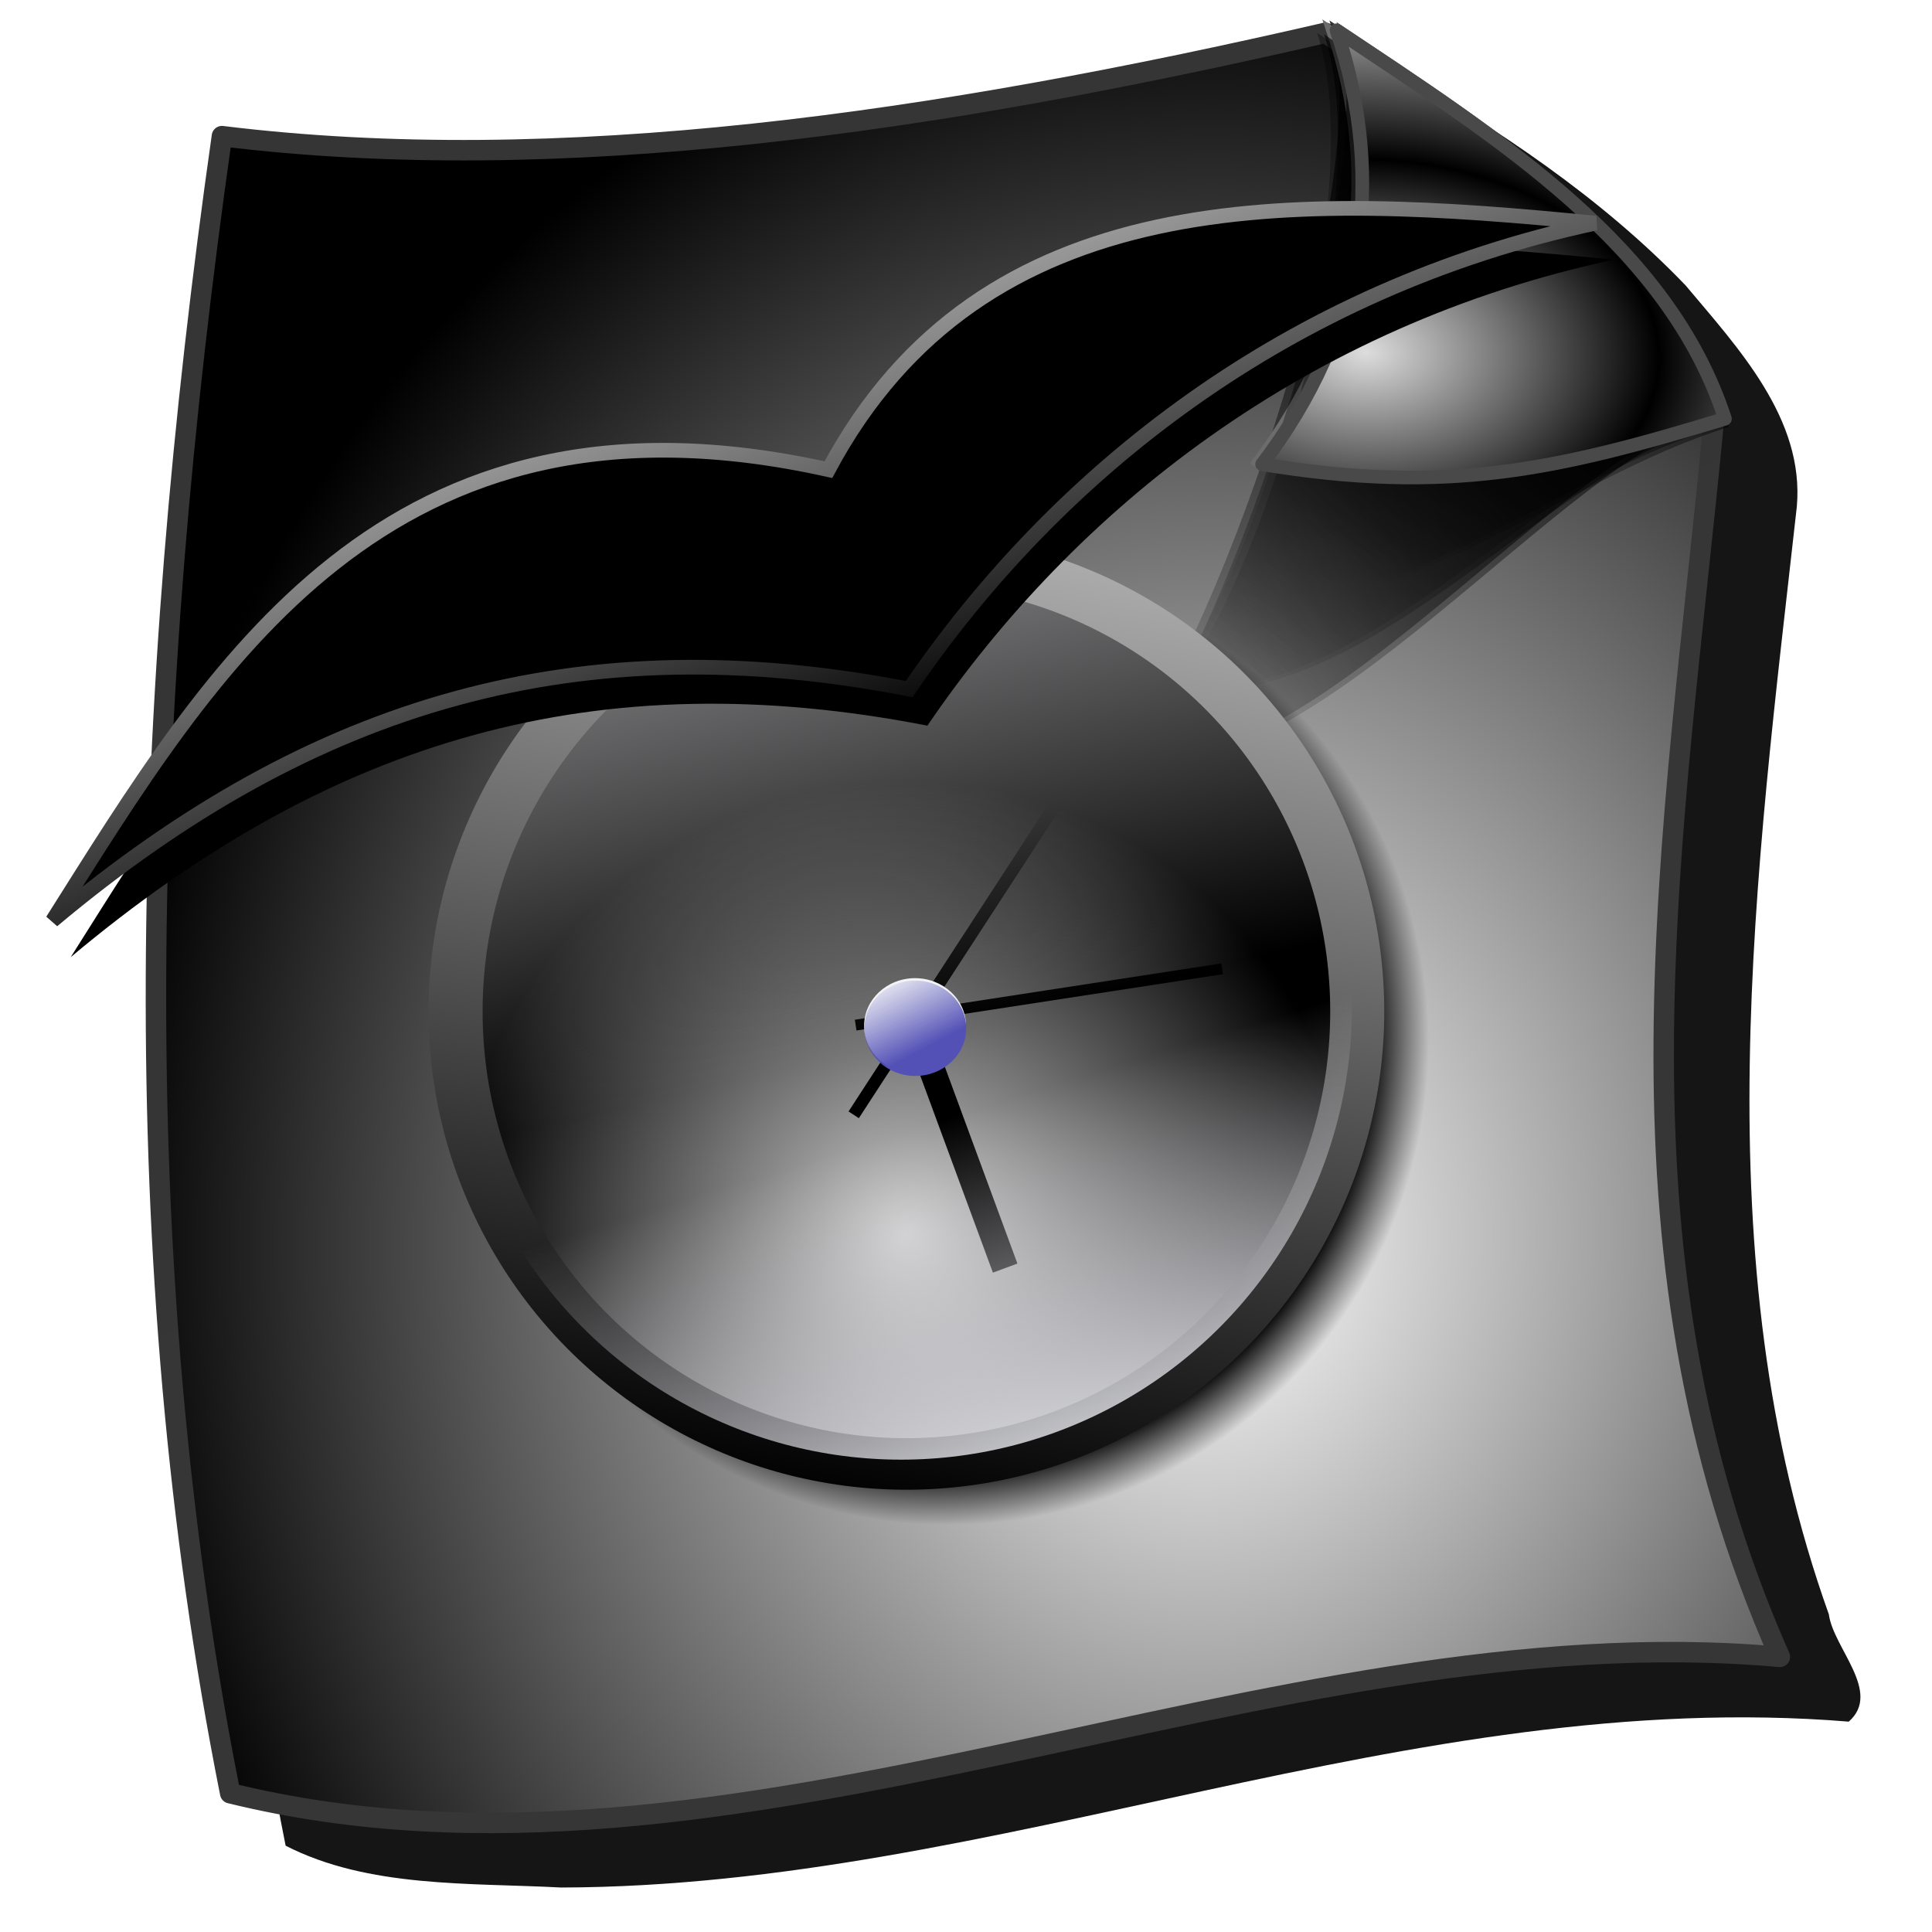 <?xml version="1.0" encoding="UTF-8" standalone="no"?>
<!-- Created with Inkscape (http://www.inkscape.org/) -->
<svg xmlns:dc="http://purl.org/dc/elements/1.1/" xmlns:cc="http://creativecommons.org/ns#" xmlns:rdf="http://www.w3.org/1999/02/22-rdf-syntax-ns#" xmlns:svg="http://www.w3.org/2000/svg" xmlns="http://www.w3.org/2000/svg" xmlns:xlink="http://www.w3.org/1999/xlink" xmlns:sodipodi="http://sodipodi.sourceforge.net/DTD/sodipodi-0.dtd" xmlns:inkscape="http://www.inkscape.org/namespaces/inkscape" id="svg2" sodipodi:version="0.32" inkscape:version="0.91 r13725" width="255" height="255" sodipodi:docname="application-vnd.stardivision.chart.svg" inkscape:output_extension="org.inkscape.output.svg.inkscape">
 <defs id="defs5">
  <linearGradient id="linearGradient4188">
   <stop id="stop4190" stop-color="#000000" stop-opacity="1"/>
   <stop id="stop4192" offset="1" stop-color="#f8f8f8" stop-opacity="1"/>
  </linearGradient>
  <linearGradient id="linearGradient4152">
   <stop id="stop4154" stop-color="#000000" stop-opacity="1"/>
   <stop id="stop4156" offset="0.877" stop-color="#000000" stop-opacity="1"/>
   <stop offset="1" id="stop4158" stop-color="#000000" stop-opacity="0"/>
  </linearGradient>
  <linearGradient id="linearGradient2784">
   <stop id="stop2786" stop-color="#000000" stop-opacity="0.853"/>
   <stop offset="1" id="stop2788" stop-color="#000000" stop-opacity="0"/>
  </linearGradient>
  <linearGradient id="linearGradient2776">
   <stop id="stop2778" stop-color="#000000" stop-opacity="1"/>
   <stop offset="1" id="stop2780" stop-color="black" stop-opacity="0"/>
  </linearGradient>
  <linearGradient id="linearGradient2768">
   <stop id="stop2770" stop-color="#000000" stop-opacity="1"/>
   <stop offset="1" id="stop2772" stop-color="#000000" stop-opacity="0"/>
  </linearGradient>
  <linearGradient inkscape:collect="always" xlink:href="#linearGradient2768" id="linearGradient2798" gradientUnits="userSpaceOnUse" gradientTransform="translate(2.727,101.996)" x1="227.38" y1="37.25" x2="158.17" y2="114.14"/>
  <linearGradient inkscape:collect="always" xlink:href="#linearGradient2776" id="linearGradient2800" gradientUnits="userSpaceOnUse" gradientTransform="translate(1.091,103.632)" x1="224.81" y1="27.97" x2="168.54" y2="98.26"/>
  <linearGradient inkscape:collect="always" xlink:href="#linearGradient2784" id="linearGradient2802" gradientUnits="userSpaceOnUse" x1="227.38" y1="132.29" x2="183.26" y2="183.27"/>
  <radialGradient inkscape:collect="always" xlink:href="#linearGradient4188" id="radialGradient2851" cx="180.87" cy="173.59" fx="180.87" fy="173.59" r="31.04" gradientTransform="matrix(1.255,0.051,-0.046,1.116,-35.181,-32.408)" gradientUnits="userSpaceOnUse" spreadMethod="reflect"/>
  <linearGradient id="linearGradient2813" inkscape:collect="always">
   <stop id="stop2815" stop-color="white" stop-opacity="1"/>
   <stop id="stop2817" offset="1" stop-color="black" stop-opacity="1"/>
  </linearGradient>
  <linearGradient id="linearGradient2284">
   <stop id="stop2290" stop-color="#cbcbcb" stop-opacity="1"/>
   <stop offset="1" id="stop2292" stop-color="#000000" stop-opacity="1"/>
  </linearGradient>
  <linearGradient id="linearGradient2296">
   <stop id="stop2298" stop-color="#363636" stop-opacity="1"/>
   <stop id="stop2300" offset="1" stop-color="#353535" stop-opacity="1"/>
  </linearGradient>
  <linearGradient y2="-7.475" x2="16.09" y1="-7.475" x1="13.515" spreadMethod="reflect" gradientUnits="userSpaceOnUse" id="linearGradient2595" xlink:href="#linearGradient3578" inkscape:collect="always"/>
  <linearGradient y2="-7.475" x2="16.09" y1="-2.21" x1="15.65" spreadMethod="reflect" gradientUnits="userSpaceOnUse" id="linearGradient3610" xlink:href="#linearGradient3578" inkscape:collect="always"/>
  <linearGradient y2="-7.475" x2="16.09" y1="-6.409" x1="10.621" spreadMethod="reflect" gradientUnits="userSpaceOnUse" id="linearGradient3608" xlink:href="#linearGradient3578" inkscape:collect="always"/>
  <linearGradient y2="-1.513" x2="9.718" y1="-5.887" x1="11.187" spreadMethod="reflect" gradientUnits="userSpaceOnUse" id="linearGradient3606" xlink:href="#linearGradient3578" inkscape:collect="always"/>
  <linearGradient y2="-4.516" x2="12.916" y1="-3.754" x1="7.771" spreadMethod="reflect" gradientUnits="userSpaceOnUse" id="linearGradient3604" xlink:href="#linearGradient3578" inkscape:collect="always"/>
  <linearGradient y2="-3.733" x2="14.94" y1="-2.275" x1="17.08" spreadMethod="reflect" gradientUnits="userSpaceOnUse" id="linearGradient3602" xlink:href="#linearGradient3578" inkscape:collect="always"/>
  <linearGradient y2="-1.992" x2="17.377" y1="-6.256" x1="15.582" spreadMethod="reflect" gradientUnits="userSpaceOnUse" id="linearGradient3600" xlink:href="#linearGradient3578" inkscape:collect="always"/>
  <linearGradient y2="-7.475" x2="16.09" y1="-10.978" x1="16.691" spreadMethod="reflect" gradientUnits="userSpaceOnUse" id="linearGradient3598" xlink:href="#linearGradient3578" inkscape:collect="always"/>
  <linearGradient y2="-11.199" x2="11.132" y1="-11.391" x1="16.387" spreadMethod="reflect" gradientUnits="userSpaceOnUse" id="linearGradient3596" xlink:href="#linearGradient3578" inkscape:collect="always"/>
  <linearGradient y2="-2.688" x2="8.696" y1="-11.587" x1="12.04" spreadMethod="reflect" gradientUnits="userSpaceOnUse" id="linearGradient3594" xlink:href="#linearGradient3578" inkscape:collect="always"/>
  <linearGradient y2="-5.778" x2="11.372" y1="-10.151" x1="12.906" spreadMethod="reflect" gradientUnits="userSpaceOnUse" id="linearGradient3592" xlink:href="#linearGradient3578" inkscape:collect="always"/>
  <linearGradient y2="-6.953" x2="17.747" y1="-5.908" x1="16.387" spreadMethod="reflect" gradientUnits="userSpaceOnUse" id="linearGradient3590" xlink:href="#linearGradient3578" inkscape:collect="always"/>
  <linearGradient y2="-8.02" x2="17.07" y1="-7.475" x1="13.515" spreadMethod="reflect" gradientUnits="userSpaceOnUse" id="linearGradient3588" xlink:href="#linearGradient3578" inkscape:collect="always"/>
  <linearGradient y2="-6.583" x2="18.617" y1="-5.212" x1="16.909" spreadMethod="reflect" gradientUnits="userSpaceOnUse" id="linearGradient3586" xlink:href="#linearGradient3578" inkscape:collect="always"/>
  <linearGradient id="linearGradient3578">
   <stop id="stop3580" stop-color="#000000" stop-opacity="1"/>
   <stop id="stop3582" offset="1" stop-color="#fffcfc" stop-opacity="1"/>
  </linearGradient>
  <linearGradient id="linearGradient4579">
   <stop id="stop4581" stop-color="#f2f2f2" stop-opacity="1"/>
   <stop id="stop4583" offset="1" stop-color="#f6f7fc" stop-opacity="0"/>
  </linearGradient>
  <linearGradient id="linearGradient4600" inkscape:collect="always">
   <stop id="stop4602" stop-color="#eaebf1" stop-opacity="1"/>
   <stop id="stop4604" offset="1" stop-color="#ebeaf1" stop-opacity="0"/>
  </linearGradient>
  <linearGradient id="linearGradient4616" inkscape:collect="always">
   <stop id="stop4618" stop-color="#5351b6" stop-opacity="1"/>
   <stop id="stop4620" offset="1" stop-color="#5351b6" stop-opacity="0"/>
  </linearGradient>
  <linearGradient id="linearGradient3666">
   <stop id="stop3668" stop-color="#000000" stop-opacity="1"/>
   <stop id="stop3670" offset="1" stop-color="#afafaf" stop-opacity="1"/>
  </linearGradient>
  <radialGradient inkscape:collect="always" xlink:href="#linearGradient2813" id="radialGradient3284" gradientUnits="userSpaceOnUse" gradientTransform="matrix(0.046,-1.563,1.354,0.04,-68.108,410.542)" cx="162.27" cy="162.09" fx="162.27" fy="162.09" r="107.67"/>
  <linearGradient inkscape:collect="always" xlink:href="#linearGradient2296" id="linearGradient3286" gradientUnits="userSpaceOnUse" gradientTransform="translate(-3.433,-2.497)" x1="176.83" y1="236.48" x2="54.01" y2="19.15"/>
  <radialGradient inkscape:collect="always" xlink:href="#linearGradient4152" id="radialGradient4172" gradientUnits="userSpaceOnUse" gradientTransform="matrix(1,0,0,1.052,0,-2.188)" cx="6.574" cy="41.733" fx="6.574" fy="41.733" r="24.701"/>
  <radialGradient inkscape:collect="always" xlink:href="#linearGradient2284" id="radialGradient4174" gradientUnits="userSpaceOnUse" gradientTransform="matrix(1,0,0,1.052,0,-2.188)" cx="6.574" cy="53.722" fx="6.574" fy="53.722" r="24.701"/>
  <linearGradient inkscape:collect="always" xlink:href="#linearGradient4616" id="linearGradient4176" gradientUnits="userSpaceOnUse" x1="51.2" y1="52.09" x2="45.22" y2="40.737"/>
  <linearGradient inkscape:collect="always" xlink:href="#linearGradient4579" id="linearGradient4178" gradientUnits="userSpaceOnUse" x1="0.48" y1="-9.23" x2="13.05" y2="41.733"/>
  <linearGradient inkscape:collect="always" xlink:href="#linearGradient3666" id="linearGradient4180" gradientUnits="userSpaceOnUse" x1="3.123" y1="69.95" x2="13.587" y2="14.221"/>
  <linearGradient inkscape:collect="always" xlink:href="#linearGradient4600" id="linearGradient4182" gradientUnits="userSpaceOnUse" x1="17.4" y1="70.45" x2="10.04" y2="47.8"/>
  <filter inkscape:collect="always" id="filter4184">
   <feGaussianBlur inkscape:collect="always" stdDeviation="3.434" id="feGaussianBlur4186"/>
  </filter>
  <filter id="filter4035" inkscape:collect="always">
   <feGaussianBlur id="feGaussianBlur4037" stdDeviation="2.233" inkscape:collect="always"/>
  </filter>
  <linearGradient id="linearGradient2768-2" inkscape:collect="always">
   <stop id="stop2770-1" stop-color="black" stop-opacity="1"/>
   <stop id="stop2772-5" offset="1" stop-color="black" stop-opacity="0"/>
  </linearGradient>
  <linearGradient id="linearGradient2804-9">
   <stop id="stop2806-9" stop-color="#dddddd" stop-opacity="1"/>
   <stop id="stop2808-6" offset="1" stop-color="#000000" stop-opacity="1"/>
  </linearGradient>
  <linearGradient id="linearGradient4023">
   <stop id="stop4025" stop-color="#000000" stop-opacity="1"/>
   <stop id="stop4027" offset="1" stop-color="#b0b0b0" stop-opacity="1"/>
  </linearGradient>
  <linearGradient inkscape:collect="always" xlink:href="#linearGradient4023" id="linearGradient4181" gradientUnits="userSpaceOnUse" x1="119.48" y1="96.78" x2="98.19" y2="38.55" gradientTransform="translate(0.935,0.213)"/>
  <linearGradient inkscape:collect="always" xlink:href="#linearGradient2768-2" id="linearGradient4256" gradientUnits="userSpaceOnUse" gradientTransform="translate(2.727,101.996)" x1="256.9" y1="15.414" x2="158.17" y2="114.14"/>
  <linearGradient inkscape:collect="always" xlink:href="#linearGradient2768-2" id="linearGradient4258" gradientUnits="userSpaceOnUse" gradientTransform="translate(1.091,103.632)" x1="248.72" y1="11.738" x2="168.54" y2="98.26"/>
  <linearGradient inkscape:collect="always" xlink:href="#linearGradient2768-2" id="linearGradient4260" gradientUnits="userSpaceOnUse" x1="249.81" y1="106.91" x2="183.26" y2="183.27"/>
  <radialGradient inkscape:collect="always" xlink:href="#linearGradient2804-9" id="radialGradient4262" gradientUnits="userSpaceOnUse" gradientTransform="matrix(1.245,0.039,-0.026,0.821,-41.3,18.968)" spreadMethod="reflect" cx="187.27" cy="159.65" fx="187.27" fy="159.65" r="31.04"/>
  <path id="SVGCleanerId_0" d="m 31.275,41.733 c 0,14.357 -11.059,25.996 -24.701,25.996 -13.642,0 -24.701,-11.639 -24.701,-25.996 0,-14.357 11.059,-25.996 24.701,-25.996 13.642,0 24.701,11.639 24.701,25.996 z"/>
 </defs>
 <sodipodi:namedview inkscape:window-height="1056" inkscape:window-width="1920" inkscape:pageshadow="2" inkscape:pageopacity="0.0" guidetolerance="10.0" gridtolerance="10.0" objecttolerance="10.0" borderopacity="1.0" bordercolor="#666666" pagecolor="#ffffff" id="base" inkscape:zoom="3.572549" inkscape:cx="127.5" inkscape:cy="149.89297" inkscape:window-x="0" inkscape:window-y="0" inkscape:current-layer="svg2" showgrid="false" inkscape:window-maximized="1"/>
 <path inkscape:connector-curvature="0" d="m 178.919,10.046 c -45.787,10.096 -93.06,17.999 -140.125,12.469 -4.99,5.224 -2.888,14.086 -4.719,20.719 -8.208,66.456 -9.532,134.467 3.625,200.375 10.918,5.597 24.247,4.88 36.375,5.52 57.608,-0.139 112.035,-26.624 169.938,-21.895 4.431,-3.899 -2.052,-9.724 -2.625,-14.156 -16.815,-46.978 -9.629,-97.833 -4.229,-146.217 1.024,-11.592 -7.764,-20.946 -14.682,-29.192 C 211.278,25.994 197.584,16.962 183.731,8.952 c -1.604,0.365 -3.208,0.729 -4.812,1.094 z" id="path2824" fill="#000000" filter="url(#filter4184)" fill-rule="evenodd" stroke="none" fill-opacity="0.917"/>
 <path inkscape:connector-curvature="0" d="m 29.293,17.968 c 44.375,5.459 94.018,-1.726 145.63,-13.636 21.569,14.403 43.827,28.392 51.271,51.271 -5.147,54.361 -15.363,108.723 8.727,163.084 C 167.287,212.608 96.926,253.018 30.383,236.686 16.366,166.189 18.643,92.817 29.293,17.968 z" id="path1873" sodipodi:nodetypes="cccccc" stroke-opacity="1" stroke-dasharray="none" fill="url(#radialGradient3284)" fill-rule="evenodd" stroke="url(#linearGradient3286)" stroke-linejoin="round" fill-opacity="1" stroke-linecap="round" stroke-width="2.7" stroke-miterlimit="4"/>
 <g id="g2792" transform="translate(-8.342,-111.038)">
  <path inkscape:connector-curvature="0" sodipodi:nodetypes="cccc" id="path2766" d="m 156.539,211.366 c 13.285,-17.449 34.021,-77.541 27.272,-97.632 21.569,14.403 43.827,28.392 51.271,51.27 -22.058,6.721 -54.135,50.394 -78.542,46.362 z" opacity="0.909" fill="url(#linearGradient2798)" fill-rule="evenodd" stroke="none" fill-opacity="1"/>
  <path inkscape:connector-curvature="0" d="m 162.538,201.548 c 13.285,-17.449 26.385,-66.087 19.636,-86.178 21.569,14.403 43.827,28.392 51.271,51.271 -22.058,6.721 -46.499,38.94 -70.906,34.908 z" id="path2764" sodipodi:nodetypes="cccc" opacity="0.415" fill="url(#linearGradient2800)" fill-rule="evenodd" stroke="none" fill-opacity="1"/>
  <path inkscape:connector-curvature="0" sodipodi:nodetypes="cccc" id="path1877" d="m 167.447,190.094 c 13.285,-17.449 23.658,-54.088 16.908,-74.179 21.569,14.403 43.827,28.392 51.271,51.271 -22.058,6.721 -43.771,26.941 -68.179,22.908 z" opacity="0.763" fill="url(#linearGradient2802)" fill-rule="evenodd" stroke="none" fill-opacity="1"/>
  <path inkscape:connector-curvature="0" d="m 173.992,172.095 c 13.285,-17.449 16.567,-37.179 9.818,-57.27 21.569,14.403 43.827,28.392 51.271,51.271 -22.058,6.721 -36.681,10.032 -61.088,6 z" id="path1875" sodipodi:nodetypes="cccc" stroke-opacity="1" fill="url(#radialGradient2851)" fill-rule="evenodd" stroke="#6c6c6c" stroke-linejoin="miter" fill-opacity="1" stroke-linecap="butt" stroke-width="1"/>
 </g>
 <g inkscape:label="1. réteg" id="layer1" transform="translate(3.934,0.475)">
  <g id="g2637">
   <g id="g3612" transform="translate(-2.572,0)">
    <g id="g2650" stroke-opacity="1" fill="url(#linearGradient2595)" font-family="Bitstream Vera Sans" stroke="none" font-style="normal" stroke-linejoin="miter" fill-opacity="1" font-weight="normal" stroke-linecap="butt" stroke-width="1" font-size="12">
     <path id="path2652" d="M 16.188,-12.219 L 12.094,-12.188 L 12.801,-11.48 L 16.895,-11.512 L 16.188,-12.219 z" fill="url(#linearGradient2595)" fill-opacity="1"/>
     <path id="path2654" d="M 12.094,-12.188 L 8.75,-3.438 L 9.457,-2.73 L 12.801,-11.48 L 12.094,-12.188 z" fill="url(#linearGradient2595)" fill-opacity="1"/>
     <path id="path2662" d="M 14.75,-5.688 L 15.531,-3.469 L 16.238,-2.762 L 15.457,-4.98 L 14.75,-5.688 z" fill="url(#linearGradient2595)" fill-opacity="1"/>
     <path id="path2664" d="M 15.531,-3.469 L 15.531,-3.438 L 16.238,-2.73 L 16.238,-2.762 L 15.531,-3.469 z" fill="url(#linearGradient2595)" fill-opacity="1"/>
     <path id="path2672" d="M 17.92,-11.52 C 17.479,-11.961 16.896,-12.234 16.188,-12.219 L 16.895,-11.512 C 17.604,-11.527 18.186,-11.254 18.627,-10.812 L 17.92,-11.52 z" fill="url(#linearGradient2595)" fill-opacity="1"/>
     <path id="path2674" d="M 16.219,-11.969 C 16.818,-11.966 17.317,-11.726 17.7,-11.343 L 18.407,-10.636 C 18.024,-11.019 17.525,-11.259 16.926,-11.262 L 16.219,-11.969 z" fill="url(#linearGradient3598)" fill-opacity="1"/>
     <path id="path2676" d="M 17.7,-11.343 C 19.262,-9.781 18.899,-5.843 15.594,-5.906 L 16.301,-5.199 C 19.606,-5.136 19.969,-9.074 18.407,-10.636 L 17.7,-11.343 z" fill="url(#linearGradient2595)" fill-opacity="1"/>
     <path id="path2678" d="M 15.594,-5.906 L 16.375,-3.719 L 17.082,-3.012 L 16.301,-5.199 L 15.594,-5.906 z" fill="url(#linearGradient2595)" fill-opacity="1"/>
     <path id="path2680" d="M 16.375,-3.719 L 15.719,-3.719 L 16.426,-3.012 L 17.082,-3.012 L 16.375,-3.719 z" fill="url(#linearGradient2595)" fill-opacity="1"/>
     <path id="path2684" d="M 14.875,-5.969 L 10.562,-5.969 L 11.27,-5.262 L 15.582,-5.262 L 14.875,-5.969 z" fill="url(#linearGradient2595)" fill-opacity="1"/>
     <path id="path2686" d="M 10.562,-5.969 L 9.75,-3.75 L 10.457,-3.043 L 11.27,-5.262 L 10.562,-5.969 z" fill="url(#linearGradient2595)" fill-opacity="1"/>
     <path id="path2690" d="M 9.188,-3.75 L 12.281,-11.906 L 12.988,-11.199 L 9.895,-3.043 L 9.188,-3.75 z" fill="url(#linearGradient3594)" fill-opacity="1"/>
     <path id="path2660" d="M 10.812,-5.688 L 14.75,-5.688 L 15.457,-4.98 L 11.52,-4.98 L 10.812,-5.688 z" fill="url(#linearGradient3608)" fill-opacity="1"/>
     <path id="path2682" d="M 15.719,-3.719 L 14.875,-5.969 L 15.582,-5.262 L 16.426,-3.012 L 15.719,-3.719 z" fill="url(#linearGradient3610)" fill-opacity="1"/>
     <path id="path2688" d="M 9.75,-3.75 L 9.188,-3.75 L 9.895,-3.043 L 10.457,-3.043 L 9.75,-3.75 z" fill="url(#linearGradient2595)" fill-opacity="1"/>
     <path id="path2692" d="M 12.281,-11.906 L 16.219,-11.969 L 16.926,-11.262 L 12.988,-11.199 L 12.281,-11.906 z" fill="url(#linearGradient3596)" fill-opacity="1"/>
     <path id="path2694" d="M 13.594,-11.375 L 15.438,-6.438 L 16.145,-5.73 L 14.301,-10.668 L 13.594,-11.375 z" fill="url(#linearGradient2595)" fill-opacity="1"/>
     <path id="path2698" d="M 17.297,-10.695 C 16.872,-11.12 16.292,-11.392 15.594,-11.375 L 16.301,-10.668 C 17,-10.685 17.579,-10.413 18.004,-9.988 L 17.297,-10.695 z" fill="url(#linearGradient2595)" fill-opacity="1"/>
     <path id="path2700" d="M 15.594,-11.375 L 13.594,-11.375 L 14.301,-10.668 L 16.301,-10.668 L 15.594,-11.375 z" fill="url(#linearGradient2595)" fill-opacity="1"/>
     <path id="path2702" d="M 12.5,-11.25 L 10.719,-6.375 L 11.426,-5.668 L 13.207,-10.543 L 12.5,-11.25 z" fill="url(#linearGradient2595)" fill-opacity="1"/>
     <path id="path2704" d="M 10.719,-6.375 L 14.719,-6.312 L 15.426,-5.605 L 11.426,-5.668 L 10.719,-6.375 z" fill="url(#linearGradient2595)" fill-opacity="1"/>
     <path id="path2706" d="M 14.719,-6.312 L 12.969,-11.25 L 13.676,-10.543 L 15.426,-5.605 L 14.719,-6.312 z" fill="url(#linearGradient2595)" fill-opacity="1"/>
     <path id="path2708" d="M 12.969,-11.25 L 12.5,-11.25 L 13.207,-10.543 L 13.676,-10.543 L 12.969,-11.25 z" fill="url(#linearGradient2595)" fill-opacity="1"/>
     <path id="path2710" d="M 13.969,-11.125 L 15.562,-11.125 L 16.27,-10.418 L 14.676,-10.418 L 13.969,-11.125 z" fill="url(#linearGradient2595)" fill-opacity="1"/>
     <path id="path2712" d="M 15.562,-11.125 C 16.263,-11.142 16.808,-10.898 17.189,-10.517 L 17.896,-9.809 C 17.515,-10.191 16.97,-10.435 16.27,-10.418 L 15.562,-11.125 z" fill="url(#linearGradient2595)" fill-opacity="1"/>
     <path id="path2714" d="M 17.189,-10.517 C 18.416,-9.29 17.957,-6.644 15.594,-6.719 L 16.301,-6.012 C 18.665,-5.937 19.123,-8.583 17.896,-9.809 L 17.189,-10.517 z" fill="url(#linearGradient3588)" fill-opacity="1"/>
     <path id="path2716" d="M 15.594,-6.719 L 13.969,-11.125 L 14.676,-10.418 L 16.301,-6.012 L 15.594,-6.719 z" fill="url(#linearGradient2595)" fill-opacity="1"/>
     <path id="path2696" d="M 15.438,-6.438 C 18.435,-6.363 18.668,-9.323 17.297,-10.695 L 18.004,-9.988 C 19.375,-8.616 19.142,-5.656 16.145,-5.73 L 15.438,-6.438 z" fill="url(#linearGradient3590)" fill-opacity="1"/>
     <path id="path2722" d="M 11.156,-6.656 L 12.75,-11.031 L 13.457,-10.324 L 11.863,-5.949 L 11.156,-6.656 z" fill="url(#linearGradient3592)" fill-opacity="1"/>
     <path id="path2718" d="M 12.75,-11.031 L 14.375,-6.656 L 15.082,-5.949 L 13.457,-10.324 L 12.75,-11.031 z" fill="url(#linearGradient2595)" fill-opacity="1"/>
     <path id="path2720" d="M 14.375,-6.656 L 11.156,-6.656 L 11.863,-5.949 L 15.082,-5.949 L 14.375,-6.656 z" fill="url(#linearGradient2595)" fill-opacity="1"/>
     <path id="path2670" d="M 15.969,-5.688 C 19.235,-5.625 19.619,-9.821 17.92,-11.52 L 18.627,-10.812 C 20.326,-9.114 19.942,-4.918 16.676,-4.98 L 15.969,-5.688 z" fill="url(#linearGradient3586)" fill-opacity="1"/>
     <path id="path2668" d="M 16.781,-3.438 L 15.969,-5.688 L 16.676,-4.98 L 17.488,-2.73 L 16.781,-3.438 z" fill="url(#linearGradient3600)" fill-opacity="1"/>
     <path id="path2666" d="M 15.531,-3.438 L 16.781,-3.438 L 17.488,-2.73 L 16.238,-2.73 L 15.531,-3.438 z" fill="url(#linearGradient3602)" fill-opacity="1"/>
     <path id="path2656" d="M 8.75,-3.438 L 10,-3.438 L 10.707,-2.73 L 9.457,-2.73 L 8.75,-3.438 z" fill="url(#linearGradient3604)" fill-opacity="1"/>
     <path id="path2658" d="M 10,-3.438 L 10.812,-5.688 L 11.52,-4.98 L 10.707,-2.73 L 10,-3.438 z" fill="url(#linearGradient3606)" fill-opacity="1"/>
    </g>
    <path id="path2505" d="M 16.188,-12.175 L 12.094,-12.144 L 8.75,-3.394 L 10,-3.394 L 10.812,-5.644 L 14.75,-5.644 L 15.531,-3.425 L 15.531,-3.394 L 16.781,-3.394 L 15.969,-5.644 C 20.084,-5.565 19.623,-12.248 16.188,-12.175 z M 16.219,-11.925 C 19.263,-11.911 19.709,-5.784 15.594,-5.863 L 16.375,-3.675 L 15.719,-3.675 L 14.875,-5.925 L 10.562,-5.925 L 9.75,-3.706 L 9.187,-3.706 L 12.281,-11.863 L 16.219,-11.925 z M 13.594,-11.331 L 15.438,-6.394 C 19.363,-6.296 18.548,-11.404 15.594,-11.331 L 13.594,-11.331 z M 12.5,-11.206 L 10.719,-6.331 L 14.719,-6.269 L 12.969,-11.206 L 12.5,-11.206 z M 13.969,-11.081 L 15.562,-11.081 C 18.517,-11.154 18.692,-6.578 15.594,-6.675 L 13.969,-11.081 z M 12.75,-10.988 L 14.375,-6.613 L 11.156,-6.613 L 12.75,-10.988 z" stroke-opacity="1" fill="#333333" font-family="Bitstream Vera Sans" stroke="none" font-style="normal" stroke-linejoin="miter" fill-opacity="1" font-weight="normal" stroke-linecap="butt" stroke-width="1" font-size="12"/>
   </g>
   <path id="text2170" d="M 6.087,-4.024 C 6.077,-4.035 6.065,-4.043 6.053,-4.048 C 6.04,-4.054 6.027,-4.056 6.012,-4.056 C 5.959,-4.056 5.918,-4.025 5.89,-3.962 C 5.861,-3.899 5.847,-3.809 5.847,-3.691 L 5.847,-3.143 L 5.753,-3.143 L 5.753,-4.184 L 5.847,-4.184 L 5.847,-4.022 C 5.867,-4.085 5.893,-4.132 5.924,-4.162 C 5.956,-4.193 5.994,-4.209 6.039,-4.209 C 6.046,-4.209 6.053,-4.208 6.061,-4.206 C 6.068,-4.205 6.077,-4.203 6.087,-4.199 L 6.087,-4.024 M 6.385,-4.064 C 6.335,-4.064 6.295,-4.028 6.266,-3.956 C 6.237,-3.885 6.222,-3.787 6.222,-3.663 C 6.222,-3.538 6.236,-3.44 6.265,-3.368 C 6.295,-3.297 6.334,-3.261 6.385,-3.261 C 6.435,-3.261 6.474,-3.297 6.504,-3.369 C 6.533,-3.441 6.547,-3.539 6.547,-3.663 C 6.547,-3.786 6.533,-3.883 6.504,-3.955 C 6.474,-4.028 6.435,-4.064 6.385,-4.064 M 6.385,-4.209 C 6.466,-4.209 6.53,-4.16 6.577,-4.064 C 6.623,-3.967 6.647,-3.833 6.647,-3.663 C 6.647,-3.492 6.623,-3.358 6.577,-3.261 C 6.53,-3.165 6.466,-3.116 6.385,-3.116 C 6.303,-3.116 6.239,-3.165 6.193,-3.261 C 6.146,-3.358 6.123,-3.492 6.123,-3.663 C 6.123,-3.833 6.146,-3.967 6.193,-4.064 C 6.239,-4.16 6.303,-4.209 6.385,-4.209 M 7.022,-4.064 C 6.972,-4.064 6.932,-4.028 6.903,-3.956 C 6.874,-3.885 6.859,-3.787 6.859,-3.663 C 6.859,-3.538 6.874,-3.44 6.903,-3.368 C 6.932,-3.297 6.972,-3.261 7.022,-3.261 C 7.072,-3.261 7.112,-3.297 7.141,-3.369 C 7.17,-3.441 7.185,-3.539 7.185,-3.663 C 7.185,-3.786 7.17,-3.883 7.141,-3.955 C 7.112,-4.028 7.072,-4.064 7.022,-4.064 M 7.022,-4.209 C 7.104,-4.209 7.168,-4.16 7.214,-4.064 C 7.261,-3.967 7.284,-3.833 7.284,-3.663 C 7.284,-3.492 7.261,-3.358 7.214,-3.261 C 7.168,-3.165 7.104,-3.116 7.022,-3.116 C 6.941,-3.116 6.876,-3.165 6.83,-3.261 C 6.784,-3.358 6.761,-3.492 6.761,-3.663 C 6.761,-3.833 6.784,-3.967 6.83,-4.064 C 6.876,-4.16 6.941,-4.209 7.022,-4.209 M 7.532,-4.479 L 7.532,-4.184 L 7.724,-4.184 L 7.724,-4.051 L 7.532,-4.051 L 7.532,-3.486 C 7.532,-3.401 7.538,-3.347 7.55,-3.323 C 7.563,-3.298 7.589,-3.286 7.628,-3.286 L 7.724,-3.286 L 7.724,-3.143 L 7.628,-3.143 C 7.556,-3.143 7.506,-3.168 7.479,-3.217 C 7.451,-3.266 7.437,-3.356 7.437,-3.486 L 7.437,-4.051 L 7.369,-4.051 L 7.369,-4.184 L 7.437,-4.184 L 7.437,-4.479 L 7.532,-4.479 M 7.955,-4.376 L 7.955,-3.855 L 8.084,-3.855 C 8.132,-3.855 8.169,-3.877 8.195,-3.923 C 8.222,-3.968 8.235,-4.032 8.235,-4.116 C 8.235,-4.199 8.222,-4.263 8.195,-4.308 C 8.169,-4.353 8.132,-4.376 8.084,-4.376 L 7.955,-4.376 M 7.852,-4.53 L 8.084,-4.53 C 8.17,-4.53 8.234,-4.495 8.277,-4.424 C 8.321,-4.354 8.343,-4.251 8.343,-4.116 C 8.343,-3.979 8.321,-3.876 8.277,-3.806 C 8.234,-3.736 8.17,-3.701 8.084,-3.701 L 7.955,-3.701 L 7.955,-3.143 L 7.852,-3.143 L 7.852,-4.53 M 8.69,-3.666 C 8.614,-3.666 8.562,-3.65 8.532,-3.619 C 8.503,-3.587 8.489,-3.533 8.489,-3.457 C 8.489,-3.397 8.5,-3.348 8.521,-3.312 C 8.543,-3.277 8.573,-3.259 8.611,-3.259 C 8.663,-3.259 8.704,-3.293 8.736,-3.36 C 8.767,-3.427 8.783,-3.517 8.783,-3.628 L 8.783,-3.666 L 8.69,-3.666 M 8.877,-3.737 L 8.877,-3.143 L 8.783,-3.143 L 8.783,-3.301 C 8.762,-3.238 8.735,-3.191 8.703,-3.161 C 8.671,-3.131 8.632,-3.116 8.586,-3.116 C 8.528,-3.116 8.481,-3.146 8.446,-3.206 C 8.412,-3.266 8.395,-3.346 8.395,-3.446 C 8.395,-3.563 8.416,-3.651 8.459,-3.711 C 8.502,-3.77 8.566,-3.8 8.652,-3.8 L 8.783,-3.8 L 8.783,-3.817 C 8.783,-3.895 8.769,-3.956 8.74,-3.999 C 8.712,-4.042 8.672,-4.064 8.621,-4.064 C 8.588,-4.064 8.557,-4.057 8.526,-4.042 C 8.495,-4.028 8.465,-4.007 8.437,-3.978 L 8.437,-4.136 C 8.471,-4.16 8.504,-4.178 8.537,-4.19 C 8.569,-4.203 8.6,-4.209 8.631,-4.209 C 8.713,-4.209 8.775,-4.17 8.816,-4.092 C 8.856,-4.014 8.877,-3.895 8.877,-3.737 M 9.07,-4.589 L 9.164,-4.589 L 9.164,-3.143 L 9.07,-3.143 L 9.07,-4.589 M 9.717,-3.669 C 9.717,-3.58 9.729,-3.51 9.753,-3.46 C 9.778,-3.409 9.811,-3.384 9.853,-3.384 C 9.894,-3.384 9.927,-3.41 9.951,-3.461 C 9.975,-3.511 9.987,-3.581 9.987,-3.669 C 9.987,-3.755 9.975,-3.824 9.95,-3.875 C 9.926,-3.926 9.893,-3.952 9.852,-3.952 C 9.811,-3.952 9.778,-3.927 9.753,-3.876 C 9.729,-3.825 9.717,-3.756 9.717,-3.669 M 9.995,-3.391 C 9.974,-3.343 9.951,-3.308 9.925,-3.285 C 9.898,-3.263 9.868,-3.252 9.833,-3.252 C 9.775,-3.252 9.727,-3.29 9.69,-3.367 C 9.654,-3.444 9.636,-3.545 9.636,-3.669 C 9.636,-3.792 9.654,-3.893 9.691,-3.971 C 9.727,-4.048 9.775,-4.087 9.833,-4.087 C 9.868,-4.087 9.899,-4.075 9.925,-4.051 C 9.952,-4.028 9.975,-3.993 9.995,-3.946 L 9.995,-4.068 L 10.068,-4.068 L 10.068,-3.384 C 10.117,-3.398 10.156,-3.439 10.184,-3.508 C 10.212,-3.577 10.226,-3.667 10.226,-3.776 C 10.226,-3.843 10.22,-3.905 10.21,-3.963 C 10.199,-4.021 10.183,-4.075 10.161,-4.125 C 10.126,-4.206 10.083,-4.268 10.032,-4.31 C 9.981,-4.354 9.926,-4.376 9.866,-4.376 C 9.825,-4.376 9.785,-4.365 9.746,-4.345 C 9.708,-4.325 9.673,-4.295 9.64,-4.256 C 9.587,-4.193 9.545,-4.11 9.515,-4.007 C 9.485,-3.905 9.47,-3.794 9.47,-3.674 C 9.47,-3.576 9.48,-3.483 9.499,-3.397 C 9.519,-3.311 9.547,-3.235 9.584,-3.17 C 9.62,-3.105 9.661,-3.056 9.708,-3.023 C 9.754,-2.989 9.805,-2.972 9.858,-2.972 C 9.902,-2.972 9.945,-2.986 9.987,-3.013 C 10.029,-3.039 10.068,-3.078 10.103,-3.128 L 10.149,-3.025 C 10.107,-2.965 10.06,-2.919 10.01,-2.887 C 9.96,-2.855 9.909,-2.839 9.858,-2.839 C 9.795,-2.839 9.736,-2.86 9.68,-2.9 C 9.624,-2.941 9.575,-3 9.531,-3.077 C 9.488,-3.154 9.455,-3.244 9.432,-3.345 C 9.409,-3.448 9.398,-3.557 9.398,-3.674 C 9.398,-3.787 9.41,-3.894 9.433,-3.997 C 9.456,-4.099 9.489,-4.188 9.531,-4.266 C 9.575,-4.345 9.626,-4.405 9.683,-4.446 C 9.741,-4.488 9.801,-4.509 9.865,-4.509 C 9.937,-4.509 10.004,-4.482 10.066,-4.428 C 10.127,-4.375 10.179,-4.298 10.221,-4.199 C 10.246,-4.138 10.266,-4.072 10.279,-4.001 C 10.292,-3.93 10.299,-3.856 10.299,-3.78 C 10.299,-3.617 10.272,-3.489 10.218,-3.395 C 10.164,-3.3 10.09,-3.252 9.995,-3.248 L 9.995,-3.391 M 10.846,-3.702 C 10.846,-3.826 10.831,-3.922 10.803,-3.99 C 10.775,-4.058 10.736,-4.092 10.686,-4.092 C 10.635,-4.092 10.596,-4.058 10.568,-3.99 C 10.54,-3.922 10.526,-3.826 10.526,-3.702 C 10.526,-3.579 10.54,-3.483 10.568,-3.415 C 10.596,-3.347 10.635,-3.313 10.686,-3.313 C 10.736,-3.313 10.775,-3.347 10.803,-3.415 C 10.831,-3.483 10.846,-3.579 10.846,-3.702 M 10.939,-3.299 C 10.939,-3.122 10.918,-2.99 10.875,-2.904 C 10.831,-2.817 10.765,-2.774 10.676,-2.774 C 10.644,-2.774 10.613,-2.779 10.583,-2.788 C 10.554,-2.797 10.526,-2.81 10.498,-2.829 L 10.498,-2.995 C 10.526,-2.968 10.553,-2.948 10.58,-2.935 C 10.607,-2.922 10.634,-2.915 10.662,-2.915 C 10.723,-2.915 10.769,-2.945 10.8,-3.004 C 10.83,-3.062 10.846,-3.15 10.846,-3.268 L 10.846,-3.353 C 10.826,-3.291 10.801,-3.246 10.771,-3.215 C 10.741,-3.185 10.705,-3.17 10.663,-3.17 C 10.593,-3.17 10.536,-3.218 10.494,-3.316 C 10.451,-3.413 10.43,-3.542 10.43,-3.702 C 10.43,-3.863 10.451,-3.992 10.494,-4.089 C 10.536,-4.187 10.593,-4.235 10.663,-4.235 C 10.705,-4.235 10.741,-4.22 10.771,-4.19 C 10.801,-4.159 10.826,-4.114 10.846,-4.052 L 10.846,-4.21 L 10.939,-4.21 L 10.939,-3.299 M 11.576,-4.01 C 11.6,-4.087 11.628,-4.144 11.66,-4.18 C 11.693,-4.217 11.731,-4.235 11.775,-4.235 C 11.835,-4.235 11.88,-4.197 11.913,-4.121 C 11.945,-4.045 11.961,-3.938 11.961,-3.798 L 11.961,-3.17 L 11.867,-3.17 L 11.867,-3.792 C 11.867,-3.892 11.857,-3.966 11.838,-4.014 C 11.818,-4.062 11.789,-4.087 11.749,-4.087 C 11.701,-4.087 11.662,-4.057 11.634,-3.998 C 11.606,-3.94 11.592,-3.859 11.592,-3.758 L 11.592,-3.17 L 11.498,-3.17 L 11.498,-3.792 C 11.498,-3.892 11.488,-3.966 11.469,-4.014 C 11.449,-4.062 11.419,-4.087 11.379,-4.087 C 11.331,-4.087 11.293,-4.057 11.265,-3.997 C 11.237,-3.939 11.223,-3.859 11.223,-3.758 L 11.223,-3.17 L 11.129,-3.17 L 11.129,-4.21 L 11.223,-4.21 L 11.223,-4.049 C 11.244,-4.112 11.27,-4.159 11.3,-4.19 C 11.33,-4.22 11.365,-4.235 11.406,-4.235 C 11.447,-4.235 11.483,-4.216 11.511,-4.178 C 11.541,-4.139 11.562,-4.084 11.576,-4.01 M 12.407,-3.693 C 12.332,-3.693 12.279,-3.677 12.25,-3.645 C 12.221,-3.614 12.206,-3.56 12.206,-3.484 C 12.206,-3.423 12.217,-3.375 12.239,-3.339 C 12.261,-3.304 12.291,-3.286 12.329,-3.286 C 12.381,-3.286 12.422,-3.319 12.453,-3.386 C 12.485,-3.454 12.501,-3.543 12.501,-3.655 L 12.501,-3.693 L 12.407,-3.693 M 12.594,-3.763 L 12.594,-3.17 L 12.501,-3.17 L 12.501,-3.328 C 12.479,-3.265 12.453,-3.218 12.421,-3.187 C 12.389,-3.158 12.35,-3.143 12.304,-3.143 C 12.245,-3.143 12.199,-3.173 12.164,-3.232 C 12.13,-3.292 12.113,-3.372 12.113,-3.473 C 12.113,-3.59 12.134,-3.678 12.177,-3.737 C 12.22,-3.797 12.284,-3.827 12.369,-3.827 L 12.501,-3.827 L 12.501,-3.843 C 12.501,-3.922 12.486,-3.983 12.458,-4.025 C 12.43,-4.069 12.39,-4.09 12.339,-4.09 C 12.306,-4.09 12.274,-4.083 12.244,-4.069 C 12.213,-4.055 12.183,-4.033 12.154,-4.005 L 12.154,-4.163 C 12.189,-4.187 12.222,-4.205 12.254,-4.217 C 12.286,-4.229 12.318,-4.235 12.348,-4.235 C 12.431,-4.235 12.493,-4.196 12.533,-4.118 C 12.574,-4.04 12.594,-3.922 12.594,-3.763 M 12.788,-4.21 L 12.881,-4.21 L 12.881,-3.17 L 12.788,-3.17 L 12.788,-4.21 M 12.788,-4.615 L 12.881,-4.615 L 12.881,-4.399 L 12.788,-4.399 L 12.788,-4.615 M 13.077,-4.615 L 13.171,-4.615 L 13.171,-3.17 L 13.077,-3.17 L 13.077,-4.615 M 13.379,-3.406 L 13.487,-3.406 L 13.487,-3.17 L 13.379,-3.17 L 13.379,-3.406 M 14.108,-4.17 L 14.108,-4.01 C 14.082,-4.037 14.055,-4.057 14.029,-4.07 C 14.002,-4.084 13.975,-4.09 13.948,-4.09 C 13.887,-4.09 13.84,-4.055 13.807,-3.984 C 13.773,-3.914 13.756,-3.816 13.756,-3.689 C 13.756,-3.562 13.773,-3.463 13.807,-3.393 C 13.84,-3.323 13.887,-3.288 13.948,-3.288 C 13.975,-3.288 14.002,-3.294 14.029,-3.307 C 14.055,-3.321 14.082,-3.341 14.108,-3.368 L 14.108,-3.21 C 14.082,-3.187 14.055,-3.171 14.027,-3.16 C 13.999,-3.148 13.969,-3.143 13.938,-3.143 C 13.852,-3.143 13.784,-3.192 13.733,-3.291 C 13.683,-3.389 13.657,-3.522 13.657,-3.689 C 13.657,-3.859 13.683,-3.992 13.734,-4.089 C 13.785,-4.187 13.855,-4.235 13.944,-4.235 C 13.973,-4.235 14.001,-4.23 14.029,-4.219 C 14.056,-4.208 14.083,-4.192 14.108,-4.17 M 14.493,-4.09 C 14.443,-4.09 14.403,-4.054 14.374,-3.983 C 14.345,-3.911 14.33,-3.814 14.33,-3.689 C 14.33,-3.565 14.345,-3.466 14.374,-3.395 C 14.403,-3.323 14.443,-3.288 14.493,-3.288 C 14.543,-3.288 14.583,-3.324 14.612,-3.396 C 14.641,-3.467 14.656,-3.565 14.656,-3.689 C 14.656,-3.812 14.641,-3.91 14.612,-3.982 C 14.583,-4.054 14.543,-4.09 14.493,-4.09 M 14.493,-4.235 C 14.575,-4.235 14.639,-4.187 14.685,-4.09 C 14.732,-3.994 14.755,-3.86 14.755,-3.689 C 14.755,-3.519 14.732,-3.385 14.685,-3.288 C 14.639,-3.191 14.575,-3.143 14.493,-3.143 C 14.412,-3.143 14.347,-3.191 14.301,-3.288 C 14.255,-3.385 14.232,-3.519 14.232,-3.689 C 14.232,-3.86 14.255,-3.994 14.301,-4.09 C 14.347,-4.187 14.412,-4.235 14.493,-4.235 M 15.354,-4.01 C 15.377,-4.087 15.405,-4.144 15.438,-4.18 C 15.47,-4.217 15.509,-4.235 15.553,-4.235 C 15.612,-4.235 15.658,-4.197 15.69,-4.121 C 15.723,-4.045 15.739,-3.938 15.739,-3.798 L 15.739,-3.17 L 15.644,-3.17 L 15.644,-3.792 C 15.644,-3.892 15.635,-3.966 15.615,-4.014 C 15.596,-4.062 15.567,-4.087 15.527,-4.087 C 15.478,-4.087 15.44,-4.057 15.412,-3.998 C 15.384,-3.94 15.37,-3.859 15.37,-3.758 L 15.37,-3.17 L 15.275,-3.17 L 15.275,-3.792 C 15.275,-3.892 15.266,-3.966 15.246,-4.014 C 15.227,-4.062 15.197,-4.087 15.157,-4.087 C 15.109,-4.087 15.071,-4.057 15.043,-3.997 C 15.015,-3.939 15,-3.859 15,-3.758 L 15,-3.17 L 14.906,-3.17 L 14.906,-4.21 L 15,-4.21 L 15,-4.049 C 15.022,-4.112 15.047,-4.159 15.077,-4.19 C 15.107,-4.22 15.143,-4.235 15.184,-4.235 C 15.225,-4.235 15.26,-4.216 15.289,-4.178 C 15.318,-4.139 15.34,-4.084 15.354,-4.01" sodipodi:nodetypes="csssccccccssscccsssssssccsssssssccsssssssccssssssscccccccsccccsccccccccccsssccccsssccccccssssscccccccssssscccsssccssscccccccsssssssccsssssssccccsssssssssssssssccssssssssssssssscccsssssssccsssccsssccssssssscccccsssccccsssccccsssccccccsssccssssscccccccssssscccsssccssscccccccccccccccccccccccsssssssccsssssssccsssssssccsssssssccsssccccsssccccsssccccccsssc" stroke-opacity="1" fill="#d40000" font-family="Bitstream Vera Sans" stroke="none" font-style="normal" stroke-linejoin="miter" fill-opacity="1" font-weight="normal" stroke-linecap="butt" stroke-width="1" font-size="4"/>
  </g>
 </g>
 <g id="g2792-7" transform="translate(-7.407,-110.825)">
  <path sodipodi:nodetypes="cccc" id="path2766-0" d="m 156.539,211.366 c 13.285,-17.449 34.021,-77.541 27.272,-97.632 21.569,14.403 43.827,28.392 51.271,51.27 -22.058,6.721 -54.135,50.394 -78.542,46.362 z" inkscape:connector-curvature="0" fill="url(#linearGradient4256)" fill-rule="evenodd" stroke="none" fill-opacity="1"/>
  <path d="m 162.538,201.548 c 13.285,-17.449 26.385,-66.087 19.636,-86.178 21.569,14.403 43.827,28.392 51.271,51.271 -22.058,6.721 -46.499,38.94 -70.906,34.908 z" id="path2764-8" sodipodi:nodetypes="cccc" inkscape:connector-curvature="0" fill="url(#linearGradient4258)" fill-rule="evenodd" stroke="none" fill-opacity="1"/>
  <path sodipodi:nodetypes="cccc" id="path1877-6" d="m 167.447,190.094 c 13.285,-17.449 23.658,-54.088 16.908,-74.179 21.569,14.403 43.827,28.392 51.271,51.271 -22.058,6.721 -43.771,26.941 -68.179,22.908 z" inkscape:connector-curvature="0" fill="url(#linearGradient4260)" fill-rule="evenodd" stroke="none" fill-opacity="1"/>
  <path d="m 173.992,172.095 c 13.285,-17.449 16.567,-37.179 9.818,-57.27 21.569,14.403 43.827,28.392 51.271,51.271 -22.058,6.721 -36.681,10.032 -61.088,6 z" id="path1875-2" sodipodi:nodetypes="cccc" inkscape:connector-curvature="0" stroke-opacity="1" fill="url(#radialGradient4262)" fill-rule="evenodd" stroke="#494949" stroke-linejoin="round" fill-opacity="1" stroke-linecap="butt" stroke-width="1.8" stroke-dasharray="none" stroke-miterlimit="4"/>
 </g>
 <g id="g4160" transform="translate(225.804,14.532)">
  <ellipse transform="matrix(2.57,0,0,2.451,-117.604,20.841)" id="path4140" cx="6.574" cy="41.733" rx="24.701" ry="25.996" fill="url(#radialGradient4172)" fill-rule="evenodd" stroke="none" fill-opacity="1"/>
  <ellipse id="path4654" transform="matrix(2.409,0,0,2.297,-122.063,23.554)" stroke-miterlimit="16.8" cx="6.574" cy="41.733" rx="24.701" ry="25.996" stroke-dasharray="none" stroke-opacity="1" fill="url(#radialGradient4174)" fill-rule="evenodd" stroke="#34341d" stroke-linejoin="miter" fill-opacity="1" stroke-linecap="round" stroke-width="0" stroke-dashoffset="0"/>
  <g transform="translate(-44.565,-15.942)" id="g3318">
   <path inkscape:connector-curvature="0" d="m -68.302,136.711 48.373,-7.433" id="path4610" stroke-opacity="1" fill="none" stroke="#000000" stroke-linejoin="miter" stroke-linecap="butt" stroke-width="1.436"/>
   <path inkscape:connector-curvature="0" d="M -68.563,148.552 -34.975,96.92" id="path4608" stroke-opacity="1" fill="none" stroke="#000000" stroke-linejoin="miter" stroke-linecap="butt" stroke-width="1.625"/>
   <path inkscape:connector-curvature="0" d="m -61.594,133.475 13.024,35.308 0,0" id="path4612" stroke-miterlimit="4" stroke-dasharray="none" stroke-opacity="1" fill="#34341d" fill-rule="evenodd" stroke="#000000" stroke-linejoin="miter" fill-opacity="1" stroke-linecap="butt" stroke-width="3.448"/>
   <ellipse id="path4614" transform="matrix(0.844,0,0,0.842,-105.356,97.139)" stroke-miterlimit="4" cx="53.19" cy="47.11" rx="7.968" ry="7.47" stroke-dasharray="none" stroke-opacity="1" fill="#f2f2f6" fill-rule="evenodd" stroke="#34341d" stroke-linejoin="miter" fill-opacity="1" stroke-linecap="round" stroke-width="0" stroke-dashoffset="0"/>
   <ellipse transform="matrix(0.844,0,0,0.842,-105.327,97.465)" id="path4624" stroke-miterlimit="4" cx="53.19" cy="47.11" rx="7.968" ry="7.47" stroke-dasharray="none" stroke-opacity="1" fill="url(#linearGradient4176)" fill-rule="evenodd" stroke="#34341d" stroke-linejoin="miter" fill-opacity="1" stroke-linecap="round" stroke-width="0" stroke-dashoffset="0"/>
  </g>
  <ellipse transform="matrix(2.409,0,0,2.297,-122.006,23.119)" id="path3680" stroke-miterlimit="16.8" cx="6.574" cy="41.733" rx="24.701" ry="25.996" stroke-dasharray="none" stroke-opacity="1" fill="url(#linearGradient4178)" fill-rule="evenodd" stroke="url(#linearGradient4180)" stroke-linejoin="miter" fill-opacity="1" stroke-linecap="round" stroke-width="2.961" stroke-dashoffset="0"/>
  <ellipse id="path4587" transform="matrix(2.409,0,0,2.297,-122.703,22.552)" stroke-miterlimit="16.8" cx="6.574" cy="41.733" rx="24.701" ry="25.996" stroke-dasharray="none" stroke-opacity="1" fill="url(#linearGradient4182)" fill-rule="evenodd" stroke="#34341d" stroke-linejoin="miter" fill-opacity="1" stroke-linecap="round" stroke-width="0" stroke-dashoffset="0"/>
 </g>
 <path sodipodi:nodetypes="ccccc" inkscape:connector-curvature="0" id="path4031" d="M 111.747,66.81 C 53.184,53.788 30.409,92.979 9.337,126.329 43.965,97.28 79.086,87.343 122.407,95.776 141.871,67.17 172.415,42.947 213.016,34.273 173.451,30.352 132.128,28.634 111.747,66.81 z" fill="#000000" filter="url(#filter4035)" stroke="none" fill-opacity="1"/>
 <path d="M 109.338,61.991 C 50.774,48.969 28,88.159 6.927,121.51 41.555,92.46 76.676,82.524 119.998,90.957 139.461,62.351 170.005,38.128 210.606,29.454 171.041,25.533 129.718,23.815 109.338,61.991 z" id="path3297" inkscape:connector-curvature="0" sodipodi:nodetypes="ccccc" stroke-opacity="1" stroke-dasharray="none" fill="#000000" stroke="url(#linearGradient4181)" stroke-linejoin="miter" fill-opacity="1" stroke-linecap="butt" stroke-width="1.936" stroke-miterlimit="4"/>
</svg>
